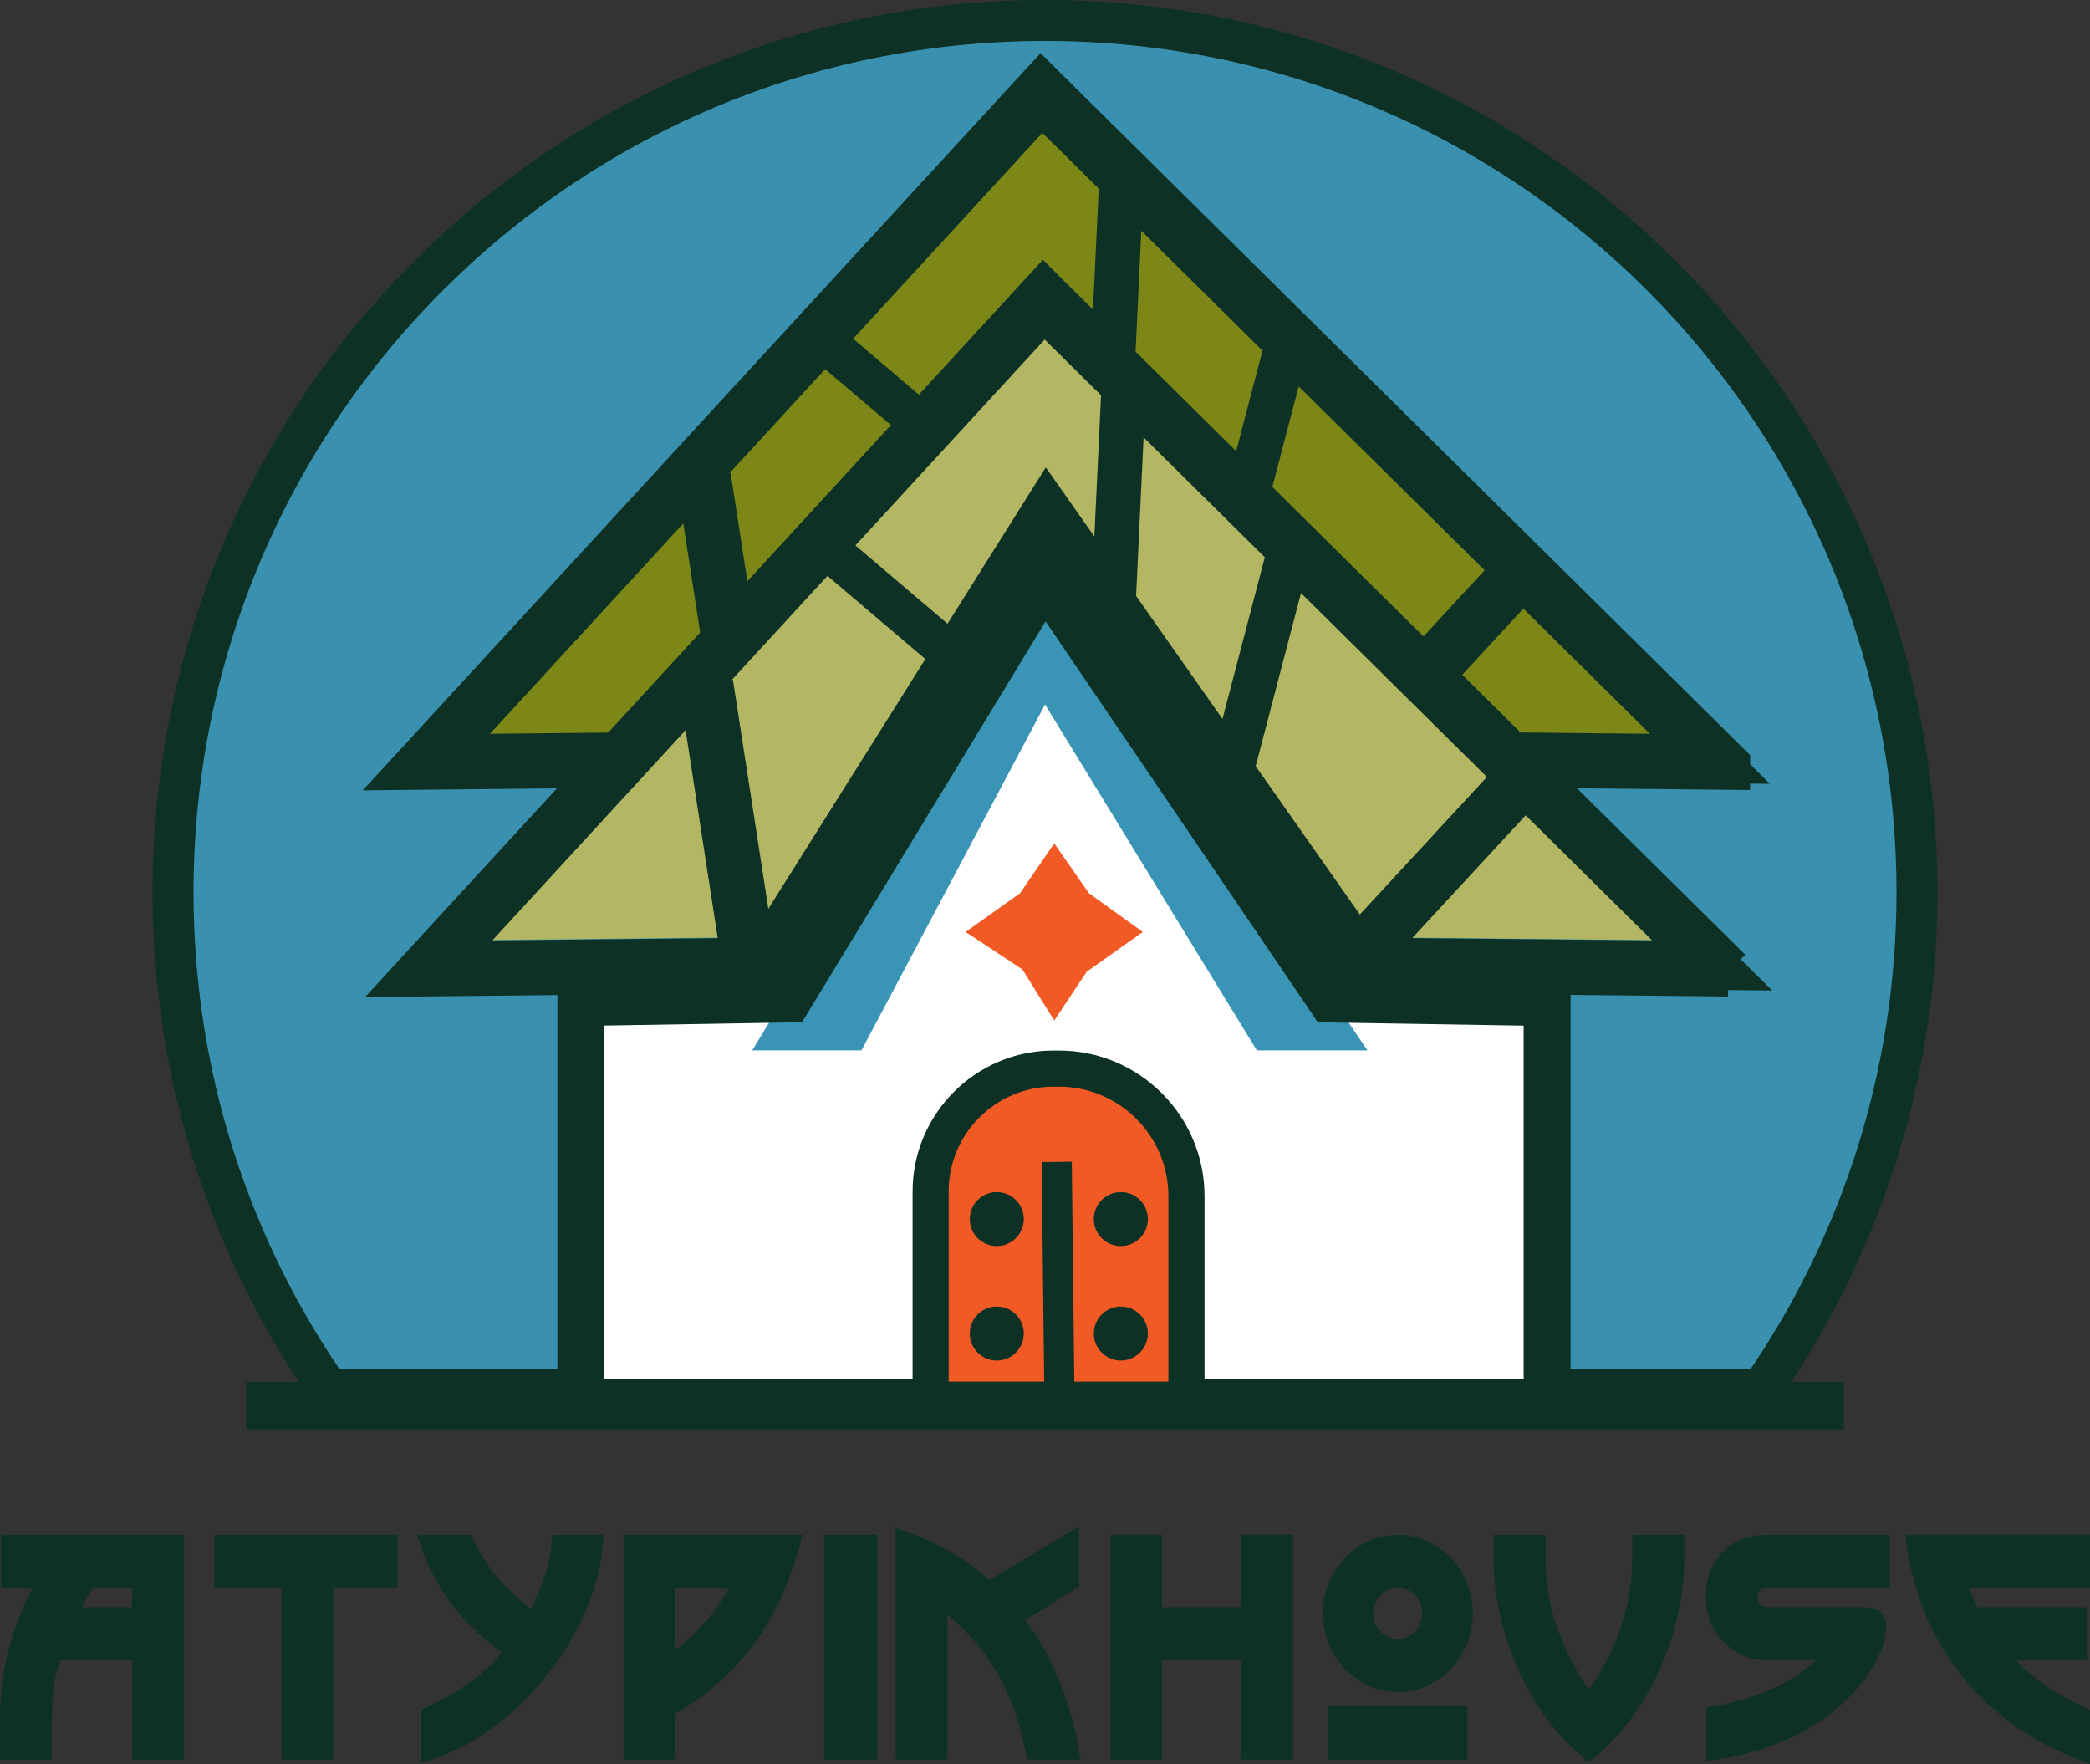 <?xml version="1.0" encoding="UTF-8"?>
<svg id="Calque_2" data-name="Calque 2" xmlns="http://www.w3.org/2000/svg" viewBox="0 0 525.99 443.93">
  <rect x="0" y="0" width="525.99" height="443.93" fill="#333333" stroke="none"/>
  <defs>
    <style>
      .cls-1 {
        stroke-width: 6.06px;
      }

      .cls-1, .cls-2, .cls-3, .cls-4, .cls-5, .cls-6, .cls-7, .cls-8, .cls-9, .cls-10 {
        stroke-miterlimit: 10;
      }

      .cls-1, .cls-2, .cls-3, .cls-5, .cls-11, .cls-7, .cls-8, .cls-9 {
        fill: #0d3125;
      }

      .cls-1, .cls-2, .cls-3, .cls-5, .cls-6, .cls-7, .cls-8, .cls-9, .cls-10 {
        stroke: #0d3125;
      }

      .cls-2 {
        stroke-width: 7.58px;
      }

      .cls-12 {
        fill: #7c8718;
      }

      .cls-12, .cls-11, .cls-13, .cls-14, .cls-15 {
        stroke-width: 0px;
      }

      .cls-3 {
        stroke-width: 10.39px;
      }

      .cls-4 {
        fill: #3a94b5;
        stroke: #3a94b5;
        stroke-width: 10.61px;
      }

      .cls-5 {
        stroke-width: 13.71px;
      }

      .cls-6 {
        fill: none;
      }

      .cls-6, .cls-10 {
        stroke-width: 10.31px;
      }

      .cls-7 {
        stroke-width: 12.29px;
      }

      .cls-13 {
        fill: #f15a24;
      }

      .cls-8 {
        stroke-width: 11.2px;
      }

      .cls-14 {
        fill: #b3b764;
      }

      .cls-9 {
        stroke-width: 11.09px;
      }

      .cls-15 {
        fill: #fff;
      }

      .cls-10 {
        fill: #3a91af;
      }
    </style>
  </defs>
  <g id="Calque_1-2" data-name="Calque 1">
    <path class="cls-10" d="M443.27,349.72c24.68-35.5,39.17-78.62,39.17-125.13,0-121.19-98.25-219.44-219.44-219.44S43.55,103.4,43.55,224.59c0,46.51,14.48,89.63,39.17,125.13h360.55Z"/>
    <g>
      <polygon class="cls-12" points="109.74 188.85 194.53 187.95 265.36 75.25 344.53 187.95 434.75 188.85 264.53 20.47 109.74 188.85"/>
      <path class="cls-7" d="M434.32,192.61l-92.67-.92-78.68-112.01-70.4,112.01-87.14.92L262.07,22.23l.62.62,171.63,169.76ZM262.12,24.59l-87.72,95.42-65.22,70.95,82.45-.87,71.27-113.39,79.65,113.39,87.78.87L262.12,24.59Z"/>
      <line class="cls-5" x1="177.1" y1="120.1" x2="187.41" y2="186.74"/>
      <line class="cls-5" x1="384.19" y1="142.19" x2="338.43" y2="191.73"/>
      <line class="cls-9" x1="324.09" y1="85.85" x2="309.07" y2="143.21"/>
      <line class="cls-3" x1="241.23" y1="114.61" x2="201.46" y2="80.81"/>
      <line class="cls-8" x1="279.65" y1="99.76" x2="282.51" y2="39.33"/>
    </g>
    <g>
      <polygon class="cls-14" points="106.2 236.74 190.99 235.85 261.82 123.15 340.99 235.85 431.21 236.74 260.99 68.36 106.2 236.74"/>
      <path class="cls-7" d="M434.9,244.63l-92.67-.92-78.68-112.01-70.4,112.01-87.14.92,156.64-170.38.62.62,171.63,169.76ZM262.7,76.61l-87.72,95.42-65.22,70.95,82.45-.87,71.27-113.39,79.65,113.39,87.78.87-168.19-166.37Z"/>
      <line class="cls-5" x1="177.68" y1="172.11" x2="187.98" y2="238.76"/>
      <line class="cls-5" x1="384.77" y1="194.21" x2="339.01" y2="243.74"/>
      <line class="cls-9" x1="324.67" y1="137.87" x2="309.65" y2="195.23"/>
      <line class="cls-3" x1="241.81" y1="166.62" x2="202.03" y2="132.83"/>
      <line class="cls-8" x1="280.23" y1="151.77" x2="283.09" y2="91.34"/>
    </g>
    <rect class="cls-11" x="61.95" y="347.78" width="402.09" height="11.9"/>
    <polygon class="cls-15" points="389.5 353.01 146.34 353.01 146.34 252.29 198.61 251.42 263 145.45 334.96 251.42 389.5 252.29 389.5 353.01"/>
    <polygon class="cls-4" points="198.75 259.03 213.61 259.03 262.68 166.6 319.28 259.03 334.13 259.03 262.68 153.82 198.75 259.03"/>
    <path class="cls-6" d="M390.12,353.77h-244.68v-102.22l52.6-.88,64.78-106.62,72.41,106.62,54.89.88v102.22ZM146.96,352.25h241.65v-99.21l-54.19-.87-.22-.33-71.3-105-63.99,105.32h-.42s-51.52.87-51.52.87v99.21Z"/>
    <path class="cls-13" d="M265.3,269.3h1.05c17.72,0,32.11,14.39,32.11,32.11v50.84h-64.1v-52.01c0-17.08,13.87-30.95,30.95-30.95Z"/>
    <path class="cls-2" d="M299.36,353.01h-65.9v-53.14c0-17.48,14.22-31.7,31.7-31.7h1.34c18.12,0,32.86,14.74,32.86,32.86v51.98ZM234.97,351.49h62.87v-50.46c0-17.29-14.06-31.35-31.35-31.35h-1.34c-16.65,0-30.19,13.54-30.19,30.19v51.62Z"/>
    <circle class="cls-11" cx="250.86" cy="306.78" r="6"/>
    <path class="cls-11" d="M250.86,313.59c-3.75,0-6.8-3.05-6.8-6.8s3.05-6.8,6.8-6.8,6.8,3.05,6.8,6.8-3.05,6.8-6.8,6.8ZM250.86,301.58c-2.87,0-5.2,2.33-5.2,5.2s2.33,5.2,5.2,5.2,5.2-2.33,5.2-5.2-2.33-5.2-5.2-5.2Z"/>
    <circle class="cls-11" cx="282.08" cy="306.78" r="6"/>
    <path class="cls-11" d="M282.08,313.59c-3.75,0-6.8-3.05-6.8-6.8s3.05-6.8,6.8-6.8,6.8,3.05,6.8,6.8-3.05,6.8-6.8,6.8ZM282.08,301.58c-2.87,0-5.2,2.33-5.2,5.2s2.33,5.2,5.2,5.2,5.2-2.33,5.2-5.2-2.33-5.2-5.2-5.2Z"/>
    <circle class="cls-11" cx="250.86" cy="335.6" r="6"/>
    <path class="cls-11" d="M250.86,342.4c-3.75,0-6.8-3.05-6.8-6.8s3.05-6.8,6.8-6.8,6.8,3.05,6.8,6.8-3.05,6.8-6.8,6.8ZM250.86,330.4c-2.87,0-5.2,2.33-5.2,5.2s2.33,5.2,5.2,5.2,5.2-2.33,5.2-5.2-2.33-5.2-5.2-5.2Z"/>
    <circle class="cls-11" cx="282.08" cy="335.6" r="6"/>
    <path class="cls-11" d="M282.08,342.4c-3.75,0-6.8-3.05-6.8-6.8s3.05-6.8,6.8-6.8,6.8,3.05,6.8,6.8-3.05,6.8-6.8,6.8ZM282.08,330.4c-2.87,0-5.2,2.33-5.2,5.2s2.33,5.2,5.2,5.2,5.2-2.33,5.2-5.2-2.33-5.2-5.2-5.2Z"/>
    <rect class="cls-1" x="265.52" y="295.43" width="1.52" height="53.44" transform="translate(-3.63 3.04) rotate(-.65)"/>
    <polygon class="cls-13" points="287.61 234.54 273.47 244.57 265.32 256.83 257.3 243.97 243.02 234.54 256.7 224.81 265.32 212.24 274.06 224.81 287.61 234.54"/>
    <g>
      <path class="cls-11" d="M33.27,417.85H15.17c-2.37,5.85-2.13,14.07-2.13,24.97H0v-10.59c0-11.38,2.92-22.68,8.3-32.63H.24v-13.35h46.07v56.58h-13.04v-24.97ZM23.39,399.6c-.32.4-1.5,2.29-2.77,4.9h12.64v-4.9h-9.88Z"/>
      <path class="cls-11" d="M83.83,442.82h-13.04v-43.22h-16.83v-13.35h46.07v13.35h-16.2v43.22Z"/>
      <path class="cls-11" d="M105.88,430.34c8.61-3.79,15.41-8.45,20.47-14.38-8.45-6.16-17.23-15.49-21.41-29.71h13.67c3.08,7.74,9.09,14.14,15.01,18.65,2.61-5.06,5.06-11.3,5.37-18.65h12.88c-.71,24.34-22.28,51.36-45.99,57.37v-13.27Z"/>
      <path class="cls-11" d="M169.96,442.82h-13.04v-56.58h45.04c-5.21,21.65-16.28,36.03-32,44.96v11.62ZM169.88,415.32c5.45-4.11,10.27-9.72,13.67-15.72h-13.59l-.08,15.72Z"/>
      <path class="cls-11" d="M207.41,386.24h13.35v56.58h-13.35v-56.58Z"/>
      <path class="cls-11" d="M271.89,442.82h-13.43c-2.84-16.51-9.4-27.58-20.07-36.51v36.51h-12.96v-58.32c10.75,3.63,17.78,7.9,23.55,13.2l22.6-13.59v15.17l-13.51,8.45c6.87,9.4,11.62,20.54,13.83,35.08Z"/>
      <path class="cls-11" d="M312.42,417.85h-19.99v24.97h-12.96v-56.58h12.96v18.25h19.99v-18.25h13.04v56.58h-13.04v-24.97Z"/>
      <path class="cls-11" d="M332.96,406c0-10.9,8.53-19.75,18.89-19.75s18.81,8.85,18.81,19.75-8.45,19.83-18.81,19.83-18.89-8.93-18.89-19.83ZM334.3,429.39h35v13.43h-35v-13.43ZM345.6,406c0,3.56,2.84,6.48,6.24,6.48s6.08-2.92,6.08-6.48-2.69-6.4-6.08-6.4-6.24,2.84-6.24,6.4Z"/>
      <path class="cls-11" d="M375.86,392.17v-5.93h13.12v6.01c0,12.09,4.11,23.23,10.9,33.03,6.8-9.8,10.9-20.94,10.9-33.03v-6.01h13.12v5.93c0,17.46-8.06,38.88-24.02,51.28-15.96-12.41-24.02-33.82-24.02-51.28Z"/>
      <path class="cls-11" d="M444.37,417.85c-7.51,0-15.09-6.4-15.09-15.96,0-10.35,7.51-15.65,15.09-15.65h31.21v13.35h-30.42c-1.58,0-2.84.55-2.84,2.29s1.03,2.61,2.84,2.61h24.18c2.84,0,5.37,1.11,5.37,4.74,0,2.61-.79,5.06-1.58,6.8-7.51,16.59-26.63,25.36-43.7,27.1v-13.43c10.04-1.58,19.99-4.74,27.58-11.85h-12.64Z"/>
      <path class="cls-11" d="M525.99,386.24v13.35h-30.5c.71,1.74,1.42,3.32,2.21,4.9h27.74v13.35h-18.17c4.82,4.98,10.98,9.01,18.73,12.48v13.59c-26.31-9.01-43.54-30.03-46.46-57.68h46.46Z"/>
    </g>
  </g>
</svg>